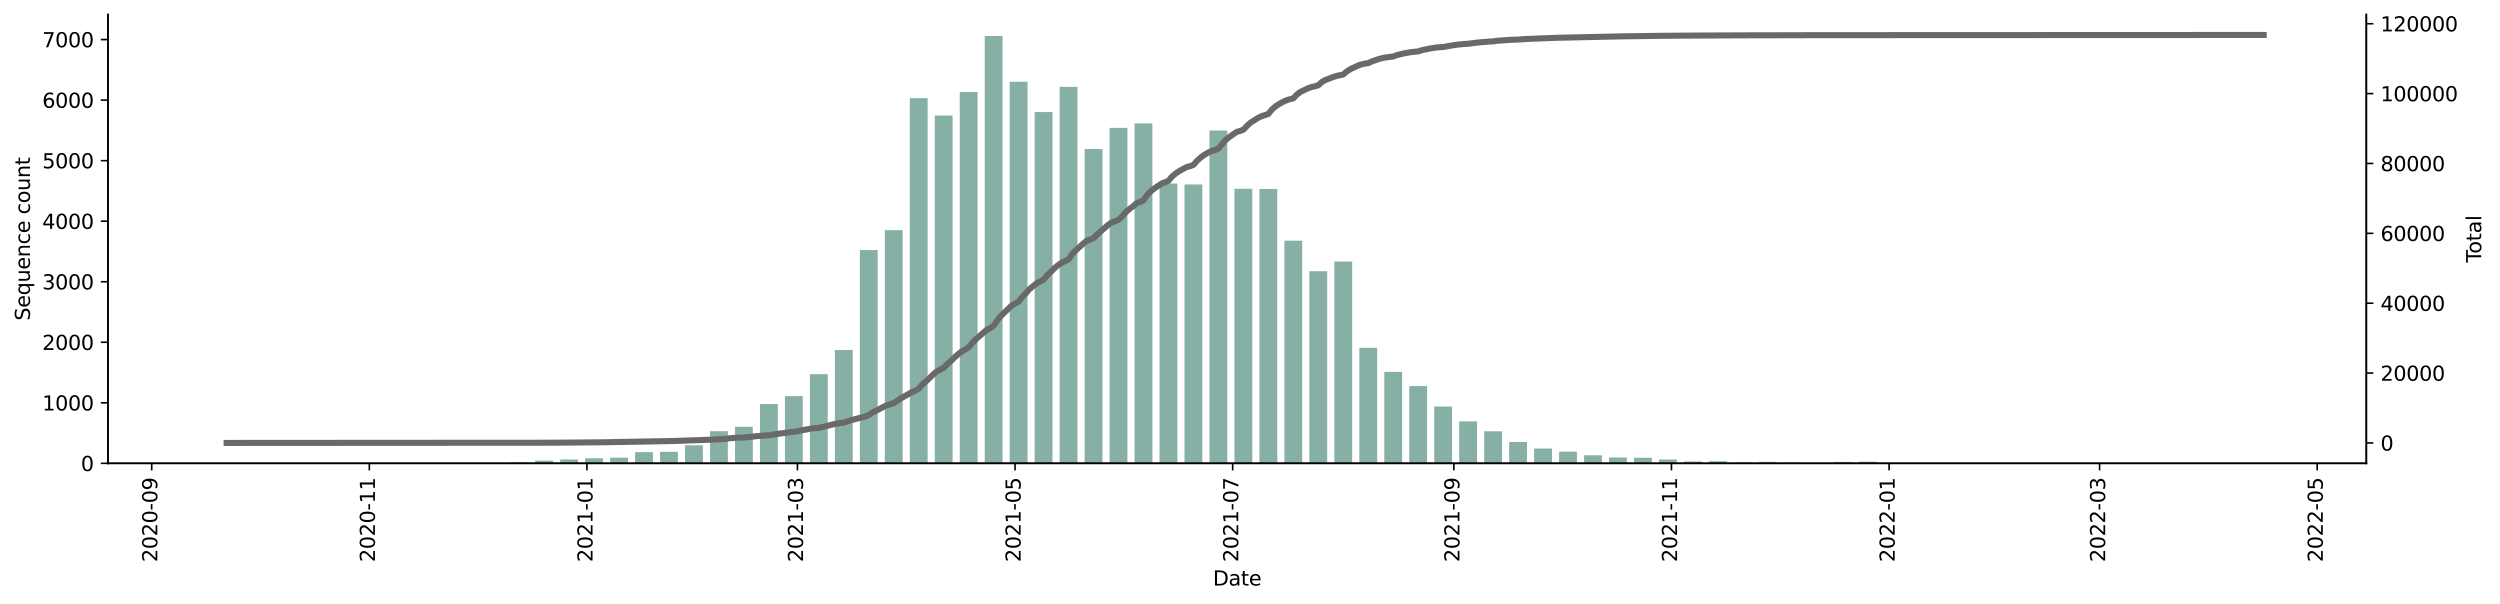 <?xml version="1.0" encoding="utf-8" standalone="no"?>
<!DOCTYPE svg PUBLIC "-//W3C//DTD SVG 1.1//EN"
  "http://www.w3.org/Graphics/SVG/1.1/DTD/svg11.dtd">
<svg xmlns:xlink="http://www.w3.org/1999/xlink" width="1235.381pt" height="298.621pt" viewBox="0 0 1235.381 298.621" xmlns="http://www.w3.org/2000/svg" version="1.1">
 <defs>
  <style type="text/css">*{stroke-linejoin: round; stroke-linecap: butt}</style>
 </defs>
 <g id="figure_1">
  <g id="patch_1">
   <path d="M 0 298.621 
L 1235.381 298.621 
L 1235.381 0 
L 0 0 
z
" style="fill: #ffffff"/>
  </g>
  <g id="axes_1">
   <g id="patch_2">
    <path d="M 53.328 228.96 
L 1169.328 228.96 
L 1169.328 7.2 
L 53.328 7.2 
z
" style="fill: #ffffff"/>
   </g>
   <g id="patch_3">
    <path d="M 104.055 228.96 
L 112.87 228.96 
L 112.87 228.93 
L 104.055 228.93 
z
" clip-path="url(#pd28a23240f)" style="fill: #86b0a6"/>
   </g>
   <g id="patch_4">
    <path d="M 116.396 228.96 
L 125.21 228.96 
L 125.21 228.93 
L 116.396 228.93 
z
" clip-path="url(#pd28a23240f)" style="fill: #86b0a6"/>
   </g>
   <g id="patch_5">
    <path d="M 141.076 228.96 
L 149.891 228.96 
L 149.891 228.93 
L 141.076 228.93 
z
" clip-path="url(#pd28a23240f)" style="fill: #86b0a6"/>
   </g>
   <g id="patch_6">
    <path d="M 153.416 228.96 
L 162.231 228.96 
L 162.231 228.9 
L 153.416 228.9 
z
" clip-path="url(#pd28a23240f)" style="fill: #86b0a6"/>
   </g>
   <g id="patch_7">
    <path d="M 165.757 228.96 
L 174.571 228.96 
L 174.571 228.87 
L 165.757 228.87 
z
" clip-path="url(#pd28a23240f)" style="fill: #86b0a6"/>
   </g>
   <g id="patch_8">
    <path d="M 178.097 228.96 
L 186.911 228.96 
L 186.911 228.93 
L 178.097 228.93 
z
" clip-path="url(#pd28a23240f)" style="fill: #86b0a6"/>
   </g>
   <g id="patch_9">
    <path d="M 202.777 228.96 
L 211.592 228.96 
L 211.592 228.87 
L 202.777 228.87 
z
" clip-path="url(#pd28a23240f)" style="fill: #86b0a6"/>
   </g>
   <g id="patch_10">
    <path d="M 227.458 228.96 
L 236.272 228.96 
L 236.272 228.81 
L 227.458 228.81 
z
" clip-path="url(#pd28a23240f)" style="fill: #86b0a6"/>
   </g>
   <g id="patch_11">
    <path d="M 239.798 228.96 
L 248.613 228.96 
L 248.613 228.87 
L 239.798 228.87 
z
" clip-path="url(#pd28a23240f)" style="fill: #86b0a6"/>
   </g>
   <g id="patch_12">
    <path d="M 252.138 228.96 
L 260.953 228.96 
L 260.953 228.422 
L 252.138 228.422 
z
" clip-path="url(#pd28a23240f)" style="fill: #86b0a6"/>
   </g>
   <g id="patch_13">
    <path d="M 264.479 228.96 
L 273.293 228.96 
L 273.293 227.614 
L 264.479 227.614 
z
" clip-path="url(#pd28a23240f)" style="fill: #86b0a6"/>
   </g>
   <g id="patch_14">
    <path d="M 276.819 228.96 
L 285.633 228.96 
L 285.633 227.045 
L 276.819 227.045 
z
" clip-path="url(#pd28a23240f)" style="fill: #86b0a6"/>
   </g>
   <g id="patch_15">
    <path d="M 289.159 228.96 
L 297.974 228.96 
L 297.974 226.447 
L 289.159 226.447 
z
" clip-path="url(#pd28a23240f)" style="fill: #86b0a6"/>
   </g>
   <g id="patch_16">
    <path d="M 301.5 228.96 
L 310.314 228.96 
L 310.314 226.148 
L 301.5 226.148 
z
" clip-path="url(#pd28a23240f)" style="fill: #86b0a6"/>
   </g>
   <g id="patch_17">
    <path d="M 313.84 228.96 
L 322.654 228.96 
L 322.654 223.426 
L 313.84 223.426 
z
" clip-path="url(#pd28a23240f)" style="fill: #86b0a6"/>
   </g>
   <g id="patch_18">
    <path d="M 326.18 228.96 
L 334.995 228.96 
L 334.995 223.246 
L 326.18 223.246 
z
" clip-path="url(#pd28a23240f)" style="fill: #86b0a6"/>
   </g>
   <g id="patch_19">
    <path d="M 338.52 228.96 
L 347.335 228.96 
L 347.335 220.015 
L 338.52 220.015 
z
" clip-path="url(#pd28a23240f)" style="fill: #86b0a6"/>
   </g>
   <g id="patch_20">
    <path d="M 350.861 228.96 
L 359.675 228.96 
L 359.675 213.075 
L 350.861 213.075 
z
" clip-path="url(#pd28a23240f)" style="fill: #86b0a6"/>
   </g>
   <g id="patch_21">
    <path d="M 363.201 228.96 
L 372.015 228.96 
L 372.015 210.891 
L 363.201 210.891 
z
" clip-path="url(#pd28a23240f)" style="fill: #86b0a6"/>
   </g>
   <g id="patch_22">
    <path d="M 375.541 228.96 
L 384.356 228.96 
L 384.356 199.673 
L 375.541 199.673 
z
" clip-path="url(#pd28a23240f)" style="fill: #86b0a6"/>
   </g>
   <g id="patch_23">
    <path d="M 387.881 228.96 
L 396.696 228.96 
L 396.696 195.754 
L 387.881 195.754 
z
" clip-path="url(#pd28a23240f)" style="fill: #86b0a6"/>
   </g>
   <g id="patch_24">
    <path d="M 400.222 228.96 
L 409.036 228.96 
L 409.036 184.865 
L 400.222 184.865 
z
" clip-path="url(#pd28a23240f)" style="fill: #86b0a6"/>
   </g>
   <g id="patch_25">
    <path d="M 412.562 228.96 
L 421.376 228.96 
L 421.376 172.959 
L 412.562 172.959 
z
" clip-path="url(#pd28a23240f)" style="fill: #86b0a6"/>
   </g>
   <g id="patch_26">
    <path d="M 424.902 228.96 
L 433.717 228.96 
L 433.717 123.569 
L 424.902 123.569 
z
" clip-path="url(#pd28a23240f)" style="fill: #86b0a6"/>
   </g>
   <g id="patch_27">
    <path d="M 437.242 228.96 
L 446.057 228.96 
L 446.057 113.727 
L 437.242 113.727 
z
" clip-path="url(#pd28a23240f)" style="fill: #86b0a6"/>
   </g>
   <g id="patch_28">
    <path d="M 449.583 228.96 
L 458.397 228.96 
L 458.397 48.483 
L 449.583 48.483 
z
" clip-path="url(#pd28a23240f)" style="fill: #86b0a6"/>
   </g>
   <g id="patch_29">
    <path d="M 461.923 228.96 
L 470.737 228.96 
L 470.737 57.098 
L 461.923 57.098 
z
" clip-path="url(#pd28a23240f)" style="fill: #86b0a6"/>
   </g>
   <g id="patch_30">
    <path d="M 474.263 228.96 
L 483.078 228.96 
L 483.078 45.491 
L 474.263 45.491 
z
" clip-path="url(#pd28a23240f)" style="fill: #86b0a6"/>
   </g>
   <g id="patch_31">
    <path d="M 486.603 228.96 
L 495.418 228.96 
L 495.418 17.76 
L 486.603 17.76 
z
" clip-path="url(#pd28a23240f)" style="fill: #86b0a6"/>
   </g>
   <g id="patch_32">
    <path d="M 498.944 228.96 
L 507.758 228.96 
L 507.758 40.376 
L 498.944 40.376 
z
" clip-path="url(#pd28a23240f)" style="fill: #86b0a6"/>
   </g>
   <g id="patch_33">
    <path d="M 511.284 228.96 
L 520.098 228.96 
L 520.098 55.393 
L 511.284 55.393 
z
" clip-path="url(#pd28a23240f)" style="fill: #86b0a6"/>
   </g>
   <g id="patch_34">
    <path d="M 523.624 228.96 
L 532.439 228.96 
L 532.439 42.919 
L 523.624 42.919 
z
" clip-path="url(#pd28a23240f)" style="fill: #86b0a6"/>
   </g>
   <g id="patch_35">
    <path d="M 535.964 228.96 
L 544.779 228.96 
L 544.779 73.641 
L 535.964 73.641 
z
" clip-path="url(#pd28a23240f)" style="fill: #86b0a6"/>
   </g>
   <g id="patch_36">
    <path d="M 548.305 228.96 
L 557.119 228.96 
L 557.119 63.171 
L 548.305 63.171 
z
" clip-path="url(#pd28a23240f)" style="fill: #86b0a6"/>
   </g>
   <g id="patch_37">
    <path d="M 560.645 228.96 
L 569.459 228.96 
L 569.459 60.987 
L 560.645 60.987 
z
" clip-path="url(#pd28a23240f)" style="fill: #86b0a6"/>
   </g>
   <g id="patch_38">
    <path d="M 572.985 228.96 
L 581.8 228.96 
L 581.8 90.693 
L 572.985 90.693 
z
" clip-path="url(#pd28a23240f)" style="fill: #86b0a6"/>
   </g>
   <g id="patch_39">
    <path d="M 585.325 228.96 
L 594.14 228.96 
L 594.14 91.142 
L 585.325 91.142 
z
" clip-path="url(#pd28a23240f)" style="fill: #86b0a6"/>
   </g>
   <g id="patch_40">
    <path d="M 597.666 228.96 
L 606.48 228.96 
L 606.48 64.517 
L 597.666 64.517 
z
" clip-path="url(#pd28a23240f)" style="fill: #86b0a6"/>
   </g>
   <g id="patch_41">
    <path d="M 610.006 228.96 
L 618.82 228.96 
L 618.82 93.295 
L 610.006 93.295 
z
" clip-path="url(#pd28a23240f)" style="fill: #86b0a6"/>
   </g>
   <g id="patch_42">
    <path d="M 622.346 228.96 
L 631.161 228.96 
L 631.161 93.355 
L 622.346 93.355 
z
" clip-path="url(#pd28a23240f)" style="fill: #86b0a6"/>
   </g>
   <g id="patch_43">
    <path d="M 634.686 228.96 
L 643.501 228.96 
L 643.501 118.933 
L 634.686 118.933 
z
" clip-path="url(#pd28a23240f)" style="fill: #86b0a6"/>
   </g>
   <g id="patch_44">
    <path d="M 647.027 228.96 
L 655.841 228.96 
L 655.841 134.01 
L 647.027 134.01 
z
" clip-path="url(#pd28a23240f)" style="fill: #86b0a6"/>
   </g>
   <g id="patch_45">
    <path d="M 659.367 228.96 
L 668.181 228.96 
L 668.181 129.223 
L 659.367 129.223 
z
" clip-path="url(#pd28a23240f)" style="fill: #86b0a6"/>
   </g>
   <g id="patch_46">
    <path d="M 671.707 228.96 
L 680.522 228.96 
L 680.522 171.852 
L 671.707 171.852 
z
" clip-path="url(#pd28a23240f)" style="fill: #86b0a6"/>
   </g>
   <g id="patch_47">
    <path d="M 684.047 228.96 
L 692.862 228.96 
L 692.862 183.758 
L 684.047 183.758 
z
" clip-path="url(#pd28a23240f)" style="fill: #86b0a6"/>
   </g>
   <g id="patch_48">
    <path d="M 696.388 228.96 
L 705.202 228.96 
L 705.202 190.788 
L 696.388 190.788 
z
" clip-path="url(#pd28a23240f)" style="fill: #86b0a6"/>
   </g>
   <g id="patch_49">
    <path d="M 708.728 228.96 
L 717.542 228.96 
L 717.542 200.9 
L 708.728 200.9 
z
" clip-path="url(#pd28a23240f)" style="fill: #86b0a6"/>
   </g>
   <g id="patch_50">
    <path d="M 721.068 228.96 
L 729.883 228.96 
L 729.883 208.229 
L 721.068 208.229 
z
" clip-path="url(#pd28a23240f)" style="fill: #86b0a6"/>
   </g>
   <g id="patch_51">
    <path d="M 733.409 228.96 
L 742.223 228.96 
L 742.223 213.105 
L 733.409 213.105 
z
" clip-path="url(#pd28a23240f)" style="fill: #86b0a6"/>
   </g>
   <g id="patch_52">
    <path d="M 745.749 228.96 
L 754.563 228.96 
L 754.563 218.4 
L 745.749 218.4 
z
" clip-path="url(#pd28a23240f)" style="fill: #86b0a6"/>
   </g>
   <g id="patch_53">
    <path d="M 758.089 228.96 
L 766.904 228.96 
L 766.904 221.661 
L 758.089 221.661 
z
" clip-path="url(#pd28a23240f)" style="fill: #86b0a6"/>
   </g>
   <g id="patch_54">
    <path d="M 770.429 228.96 
L 779.244 228.96 
L 779.244 223.186 
L 770.429 223.186 
z
" clip-path="url(#pd28a23240f)" style="fill: #86b0a6"/>
   </g>
   <g id="patch_55">
    <path d="M 782.77 228.96 
L 791.584 228.96 
L 791.584 224.981 
L 782.77 224.981 
z
" clip-path="url(#pd28a23240f)" style="fill: #86b0a6"/>
   </g>
   <g id="patch_56">
    <path d="M 795.11 228.96 
L 803.924 228.96 
L 803.924 226.058 
L 795.11 226.058 
z
" clip-path="url(#pd28a23240f)" style="fill: #86b0a6"/>
   </g>
   <g id="patch_57">
    <path d="M 807.45 228.96 
L 816.265 228.96 
L 816.265 226.238 
L 807.45 226.238 
z
" clip-path="url(#pd28a23240f)" style="fill: #86b0a6"/>
   </g>
   <g id="patch_58">
    <path d="M 819.79 228.96 
L 828.605 228.96 
L 828.605 227.045 
L 819.79 227.045 
z
" clip-path="url(#pd28a23240f)" style="fill: #86b0a6"/>
   </g>
   <g id="patch_59">
    <path d="M 832.131 228.96 
L 840.945 228.96 
L 840.945 228.033 
L 832.131 228.033 
z
" clip-path="url(#pd28a23240f)" style="fill: #86b0a6"/>
   </g>
   <g id="patch_60">
    <path d="M 844.471 228.96 
L 853.285 228.96 
L 853.285 227.913 
L 844.471 227.913 
z
" clip-path="url(#pd28a23240f)" style="fill: #86b0a6"/>
   </g>
   <g id="patch_61">
    <path d="M 856.811 228.96 
L 865.626 228.96 
L 865.626 228.541 
L 856.811 228.541 
z
" clip-path="url(#pd28a23240f)" style="fill: #86b0a6"/>
   </g>
   <g id="patch_62">
    <path d="M 869.151 228.96 
L 877.966 228.96 
L 877.966 228.242 
L 869.151 228.242 
z
" clip-path="url(#pd28a23240f)" style="fill: #86b0a6"/>
   </g>
   <g id="patch_63">
    <path d="M 881.492 228.96 
L 890.306 228.96 
L 890.306 228.631 
L 881.492 228.631 
z
" clip-path="url(#pd28a23240f)" style="fill: #86b0a6"/>
   </g>
   <g id="patch_64">
    <path d="M 893.832 228.96 
L 902.646 228.96 
L 902.646 228.751 
L 893.832 228.751 
z
" clip-path="url(#pd28a23240f)" style="fill: #86b0a6"/>
   </g>
   <g id="patch_65">
    <path d="M 906.172 228.96 
L 914.987 228.96 
L 914.987 228.272 
L 906.172 228.272 
z
" clip-path="url(#pd28a23240f)" style="fill: #86b0a6"/>
   </g>
   <g id="patch_66">
    <path d="M 918.512 228.96 
L 927.327 228.96 
L 927.327 228.122 
L 918.512 228.122 
z
" clip-path="url(#pd28a23240f)" style="fill: #86b0a6"/>
   </g>
   <g id="patch_67">
    <path d="M 930.853 228.96 
L 939.667 228.96 
L 939.667 228.93 
L 930.853 228.93 
z
" clip-path="url(#pd28a23240f)" style="fill: #86b0a6"/>
   </g>
   <g id="patch_68">
    <path d="M 943.193 228.96 
L 952.007 228.96 
L 952.007 228.93 
L 943.193 228.93 
z
" clip-path="url(#pd28a23240f)" style="fill: #86b0a6"/>
   </g>
   <g id="patch_69">
    <path d="M 1103.616 228.96 
L 1112.431 228.96 
L 1112.431 228.93 
L 1103.616 228.93 
z
" clip-path="url(#pd28a23240f)" style="fill: #86b0a6"/>
   </g>
   <g id="matplotlib.axis_1">
    <g id="xtick_1">
     <g id="line2d_1">
      <defs>
       <path id="m3a92f3197a" d="M 0 0 
L 0 3.5 
" style="stroke: #000000; stroke-width: 0.8"/>
      </defs>
      <g>
       <use xlink:href="#m3a92f3197a" x="74.968" y="228.96" style="stroke: #000000; stroke-width: 0.8"/>
      </g>
     </g>
     <g id="text_1">
      <!-- 2020-09 -->
      <g transform="translate(77.727 277.743)rotate(-90)scale(0.1 -0.1)">
       <defs>
        <path id="DejaVuSans-32" d="M 1228 531 
L 3431 531 
L 3431 0 
L 469 0 
L 469 531 
Q 828 903 1448 1529 
Q 2069 2156 2228 2338 
Q 2531 2678 2651 2914 
Q 2772 3150 2772 3378 
Q 2772 3750 2511 3984 
Q 2250 4219 1831 4219 
Q 1534 4219 1204 4116 
Q 875 4013 500 3803 
L 500 4441 
Q 881 4594 1212 4672 
Q 1544 4750 1819 4750 
Q 2544 4750 2975 4387 
Q 3406 4025 3406 3419 
Q 3406 3131 3298 2873 
Q 3191 2616 2906 2266 
Q 2828 2175 2409 1742 
Q 1991 1309 1228 531 
z
" transform="scale(0.016)"/>
        <path id="DejaVuSans-30" d="M 2034 4250 
Q 1547 4250 1301 3770 
Q 1056 3291 1056 2328 
Q 1056 1369 1301 889 
Q 1547 409 2034 409 
Q 2525 409 2770 889 
Q 3016 1369 3016 2328 
Q 3016 3291 2770 3770 
Q 2525 4250 2034 4250 
z
M 2034 4750 
Q 2819 4750 3233 4129 
Q 3647 3509 3647 2328 
Q 3647 1150 3233 529 
Q 2819 -91 2034 -91 
Q 1250 -91 836 529 
Q 422 1150 422 2328 
Q 422 3509 836 4129 
Q 1250 4750 2034 4750 
z
" transform="scale(0.016)"/>
        <path id="DejaVuSans-2d" d="M 313 2009 
L 1997 2009 
L 1997 1497 
L 313 1497 
L 313 2009 
z
" transform="scale(0.016)"/>
        <path id="DejaVuSans-39" d="M 703 97 
L 703 672 
Q 941 559 1184 500 
Q 1428 441 1663 441 
Q 2288 441 2617 861 
Q 2947 1281 2994 2138 
Q 2813 1869 2534 1725 
Q 2256 1581 1919 1581 
Q 1219 1581 811 2004 
Q 403 2428 403 3163 
Q 403 3881 828 4315 
Q 1253 4750 1959 4750 
Q 2769 4750 3195 4129 
Q 3622 3509 3622 2328 
Q 3622 1225 3098 567 
Q 2575 -91 1691 -91 
Q 1453 -91 1209 -44 
Q 966 3 703 97 
z
M 1959 2075 
Q 2384 2075 2632 2365 
Q 2881 2656 2881 3163 
Q 2881 3666 2632 3958 
Q 2384 4250 1959 4250 
Q 1534 4250 1286 3958 
Q 1038 3666 1038 3163 
Q 1038 2656 1286 2365 
Q 1534 2075 1959 2075 
z
" transform="scale(0.016)"/>
       </defs>
       <use xlink:href="#DejaVuSans-32"/>
       <use xlink:href="#DejaVuSans-30" x="63.623"/>
       <use xlink:href="#DejaVuSans-32" x="127.246"/>
       <use xlink:href="#DejaVuSans-30" x="190.869"/>
       <use xlink:href="#DejaVuSans-2d" x="254.492"/>
       <use xlink:href="#DejaVuSans-30" x="290.576"/>
       <use xlink:href="#DejaVuSans-39" x="354.199"/>
      </g>
     </g>
    </g>
    <g id="xtick_2">
     <g id="line2d_2">
      <g>
       <use xlink:href="#m3a92f3197a" x="182.504" y="228.96" style="stroke: #000000; stroke-width: 0.8"/>
      </g>
     </g>
     <g id="text_2">
      <!-- 2020-11 -->
      <g transform="translate(185.264 277.743)rotate(-90)scale(0.1 -0.1)">
       <defs>
        <path id="DejaVuSans-31" d="M 794 531 
L 1825 531 
L 1825 4091 
L 703 3866 
L 703 4441 
L 1819 4666 
L 2450 4666 
L 2450 531 
L 3481 531 
L 3481 0 
L 794 0 
L 794 531 
z
" transform="scale(0.016)"/>
       </defs>
       <use xlink:href="#DejaVuSans-32"/>
       <use xlink:href="#DejaVuSans-30" x="63.623"/>
       <use xlink:href="#DejaVuSans-32" x="127.246"/>
       <use xlink:href="#DejaVuSans-30" x="190.869"/>
       <use xlink:href="#DejaVuSans-2d" x="254.492"/>
       <use xlink:href="#DejaVuSans-31" x="290.576"/>
       <use xlink:href="#DejaVuSans-31" x="354.199"/>
      </g>
     </g>
    </g>
    <g id="xtick_3">
     <g id="line2d_3">
      <g>
       <use xlink:href="#m3a92f3197a" x="290.041" y="228.96" style="stroke: #000000; stroke-width: 0.8"/>
      </g>
     </g>
     <g id="text_3">
      <!-- 2021-01 -->
      <g transform="translate(292.8 277.743)rotate(-90)scale(0.1 -0.1)">
       <use xlink:href="#DejaVuSans-32"/>
       <use xlink:href="#DejaVuSans-30" x="63.623"/>
       <use xlink:href="#DejaVuSans-32" x="127.246"/>
       <use xlink:href="#DejaVuSans-31" x="190.869"/>
       <use xlink:href="#DejaVuSans-2d" x="254.492"/>
       <use xlink:href="#DejaVuSans-30" x="290.576"/>
       <use xlink:href="#DejaVuSans-31" x="354.199"/>
      </g>
     </g>
    </g>
    <g id="xtick_4">
     <g id="line2d_4">
      <g>
       <use xlink:href="#m3a92f3197a" x="394.051" y="228.96" style="stroke: #000000; stroke-width: 0.8"/>
      </g>
     </g>
     <g id="text_4">
      <!-- 2021-03 -->
      <g transform="translate(396.811 277.743)rotate(-90)scale(0.1 -0.1)">
       <defs>
        <path id="DejaVuSans-33" d="M 2597 2516 
Q 3050 2419 3304 2112 
Q 3559 1806 3559 1356 
Q 3559 666 3084 287 
Q 2609 -91 1734 -91 
Q 1441 -91 1130 -33 
Q 819 25 488 141 
L 488 750 
Q 750 597 1062 519 
Q 1375 441 1716 441 
Q 2309 441 2620 675 
Q 2931 909 2931 1356 
Q 2931 1769 2642 2001 
Q 2353 2234 1838 2234 
L 1294 2234 
L 1294 2753 
L 1863 2753 
Q 2328 2753 2575 2939 
Q 2822 3125 2822 3475 
Q 2822 3834 2567 4026 
Q 2313 4219 1838 4219 
Q 1578 4219 1281 4162 
Q 984 4106 628 3988 
L 628 4550 
Q 988 4650 1302 4700 
Q 1616 4750 1894 4750 
Q 2613 4750 3031 4423 
Q 3450 4097 3450 3541 
Q 3450 3153 3228 2886 
Q 3006 2619 2597 2516 
z
" transform="scale(0.016)"/>
       </defs>
       <use xlink:href="#DejaVuSans-32"/>
       <use xlink:href="#DejaVuSans-30" x="63.623"/>
       <use xlink:href="#DejaVuSans-32" x="127.246"/>
       <use xlink:href="#DejaVuSans-31" x="190.869"/>
       <use xlink:href="#DejaVuSans-2d" x="254.492"/>
       <use xlink:href="#DejaVuSans-30" x="290.576"/>
       <use xlink:href="#DejaVuSans-33" x="354.199"/>
      </g>
     </g>
    </g>
    <g id="xtick_5">
     <g id="line2d_5">
      <g>
       <use xlink:href="#m3a92f3197a" x="501.588" y="228.96" style="stroke: #000000; stroke-width: 0.8"/>
      </g>
     </g>
     <g id="text_5">
      <!-- 2021-05 -->
      <g transform="translate(504.347 277.743)rotate(-90)scale(0.1 -0.1)">
       <defs>
        <path id="DejaVuSans-35" d="M 691 4666 
L 3169 4666 
L 3169 4134 
L 1269 4134 
L 1269 2991 
Q 1406 3038 1543 3061 
Q 1681 3084 1819 3084 
Q 2600 3084 3056 2656 
Q 3513 2228 3513 1497 
Q 3513 744 3044 326 
Q 2575 -91 1722 -91 
Q 1428 -91 1123 -41 
Q 819 9 494 109 
L 494 744 
Q 775 591 1075 516 
Q 1375 441 1709 441 
Q 2250 441 2565 725 
Q 2881 1009 2881 1497 
Q 2881 1984 2565 2268 
Q 2250 2553 1709 2553 
Q 1456 2553 1204 2497 
Q 953 2441 691 2322 
L 691 4666 
z
" transform="scale(0.016)"/>
       </defs>
       <use xlink:href="#DejaVuSans-32"/>
       <use xlink:href="#DejaVuSans-30" x="63.623"/>
       <use xlink:href="#DejaVuSans-32" x="127.246"/>
       <use xlink:href="#DejaVuSans-31" x="190.869"/>
       <use xlink:href="#DejaVuSans-2d" x="254.492"/>
       <use xlink:href="#DejaVuSans-30" x="290.576"/>
       <use xlink:href="#DejaVuSans-35" x="354.199"/>
      </g>
     </g>
    </g>
    <g id="xtick_6">
     <g id="line2d_6">
      <g>
       <use xlink:href="#m3a92f3197a" x="609.125" y="228.96" style="stroke: #000000; stroke-width: 0.8"/>
      </g>
     </g>
     <g id="text_6">
      <!-- 2021-07 -->
      <g transform="translate(611.884 277.743)rotate(-90)scale(0.1 -0.1)">
       <defs>
        <path id="DejaVuSans-37" d="M 525 4666 
L 3525 4666 
L 3525 4397 
L 1831 0 
L 1172 0 
L 2766 4134 
L 525 4134 
L 525 4666 
z
" transform="scale(0.016)"/>
       </defs>
       <use xlink:href="#DejaVuSans-32"/>
       <use xlink:href="#DejaVuSans-30" x="63.623"/>
       <use xlink:href="#DejaVuSans-32" x="127.246"/>
       <use xlink:href="#DejaVuSans-31" x="190.869"/>
       <use xlink:href="#DejaVuSans-2d" x="254.492"/>
       <use xlink:href="#DejaVuSans-30" x="290.576"/>
       <use xlink:href="#DejaVuSans-37" x="354.199"/>
      </g>
     </g>
    </g>
    <g id="xtick_7">
     <g id="line2d_7">
      <g>
       <use xlink:href="#m3a92f3197a" x="718.424" y="228.96" style="stroke: #000000; stroke-width: 0.8"/>
      </g>
     </g>
     <g id="text_7">
      <!-- 2021-09 -->
      <g transform="translate(721.183 277.743)rotate(-90)scale(0.1 -0.1)">
       <use xlink:href="#DejaVuSans-32"/>
       <use xlink:href="#DejaVuSans-30" x="63.623"/>
       <use xlink:href="#DejaVuSans-32" x="127.246"/>
       <use xlink:href="#DejaVuSans-31" x="190.869"/>
       <use xlink:href="#DejaVuSans-2d" x="254.492"/>
       <use xlink:href="#DejaVuSans-30" x="290.576"/>
       <use xlink:href="#DejaVuSans-39" x="354.199"/>
      </g>
     </g>
    </g>
    <g id="xtick_8">
     <g id="line2d_8">
      <g>
       <use xlink:href="#m3a92f3197a" x="825.96" y="228.96" style="stroke: #000000; stroke-width: 0.8"/>
      </g>
     </g>
     <g id="text_8">
      <!-- 2021-11 -->
      <g transform="translate(828.72 277.743)rotate(-90)scale(0.1 -0.1)">
       <use xlink:href="#DejaVuSans-32"/>
       <use xlink:href="#DejaVuSans-30" x="63.623"/>
       <use xlink:href="#DejaVuSans-32" x="127.246"/>
       <use xlink:href="#DejaVuSans-31" x="190.869"/>
       <use xlink:href="#DejaVuSans-2d" x="254.492"/>
       <use xlink:href="#DejaVuSans-31" x="290.576"/>
       <use xlink:href="#DejaVuSans-31" x="354.199"/>
      </g>
     </g>
    </g>
    <g id="xtick_9">
     <g id="line2d_9">
      <g>
       <use xlink:href="#m3a92f3197a" x="933.497" y="228.96" style="stroke: #000000; stroke-width: 0.8"/>
      </g>
     </g>
     <g id="text_9">
      <!-- 2022-01 -->
      <g transform="translate(936.256 277.743)rotate(-90)scale(0.1 -0.1)">
       <use xlink:href="#DejaVuSans-32"/>
       <use xlink:href="#DejaVuSans-30" x="63.623"/>
       <use xlink:href="#DejaVuSans-32" x="127.246"/>
       <use xlink:href="#DejaVuSans-32" x="190.869"/>
       <use xlink:href="#DejaVuSans-2d" x="254.492"/>
       <use xlink:href="#DejaVuSans-30" x="290.576"/>
       <use xlink:href="#DejaVuSans-31" x="354.199"/>
      </g>
     </g>
    </g>
    <g id="xtick_10">
     <g id="line2d_10">
      <g>
       <use xlink:href="#m3a92f3197a" x="1037.508" y="228.96" style="stroke: #000000; stroke-width: 0.8"/>
      </g>
     </g>
     <g id="text_10">
      <!-- 2022-03 -->
      <g transform="translate(1040.267 277.743)rotate(-90)scale(0.1 -0.1)">
       <use xlink:href="#DejaVuSans-32"/>
       <use xlink:href="#DejaVuSans-30" x="63.623"/>
       <use xlink:href="#DejaVuSans-32" x="127.246"/>
       <use xlink:href="#DejaVuSans-32" x="190.869"/>
       <use xlink:href="#DejaVuSans-2d" x="254.492"/>
       <use xlink:href="#DejaVuSans-30" x="290.576"/>
       <use xlink:href="#DejaVuSans-33" x="354.199"/>
      </g>
     </g>
    </g>
    <g id="xtick_11">
     <g id="line2d_11">
      <g>
       <use xlink:href="#m3a92f3197a" x="1145.044" y="228.96" style="stroke: #000000; stroke-width: 0.8"/>
      </g>
     </g>
     <g id="text_11">
      <!-- 2022-05 -->
      <g transform="translate(1147.804 277.743)rotate(-90)scale(0.1 -0.1)">
       <use xlink:href="#DejaVuSans-32"/>
       <use xlink:href="#DejaVuSans-30" x="63.623"/>
       <use xlink:href="#DejaVuSans-32" x="127.246"/>
       <use xlink:href="#DejaVuSans-32" x="190.869"/>
       <use xlink:href="#DejaVuSans-2d" x="254.492"/>
       <use xlink:href="#DejaVuSans-30" x="290.576"/>
       <use xlink:href="#DejaVuSans-35" x="354.199"/>
      </g>
     </g>
    </g>
    <g id="text_12">
     <!-- Date -->
     <g transform="translate(599.377 289.341)scale(0.1 -0.1)">
      <defs>
       <path id="DejaVuSans-44" d="M 1259 4147 
L 1259 519 
L 2022 519 
Q 2988 519 3436 956 
Q 3884 1394 3884 2338 
Q 3884 3275 3436 3711 
Q 2988 4147 2022 4147 
L 1259 4147 
z
M 628 4666 
L 1925 4666 
Q 3281 4666 3915 4102 
Q 4550 3538 4550 2338 
Q 4550 1131 3912 565 
Q 3275 0 1925 0 
L 628 0 
L 628 4666 
z
" transform="scale(0.016)"/>
       <path id="DejaVuSans-61" d="M 2194 1759 
Q 1497 1759 1228 1600 
Q 959 1441 959 1056 
Q 959 750 1161 570 
Q 1363 391 1709 391 
Q 2188 391 2477 730 
Q 2766 1069 2766 1631 
L 2766 1759 
L 2194 1759 
z
M 3341 1997 
L 3341 0 
L 2766 0 
L 2766 531 
Q 2569 213 2275 61 
Q 1981 -91 1556 -91 
Q 1019 -91 701 211 
Q 384 513 384 1019 
Q 384 1609 779 1909 
Q 1175 2209 1959 2209 
L 2766 2209 
L 2766 2266 
Q 2766 2663 2505 2880 
Q 2244 3097 1772 3097 
Q 1472 3097 1187 3025 
Q 903 2953 641 2809 
L 641 3341 
Q 956 3463 1253 3523 
Q 1550 3584 1831 3584 
Q 2591 3584 2966 3190 
Q 3341 2797 3341 1997 
z
" transform="scale(0.016)"/>
       <path id="DejaVuSans-74" d="M 1172 4494 
L 1172 3500 
L 2356 3500 
L 2356 3053 
L 1172 3053 
L 1172 1153 
Q 1172 725 1289 603 
Q 1406 481 1766 481 
L 2356 481 
L 2356 0 
L 1766 0 
Q 1100 0 847 248 
Q 594 497 594 1153 
L 594 3053 
L 172 3053 
L 172 3500 
L 594 3500 
L 594 4494 
L 1172 4494 
z
" transform="scale(0.016)"/>
       <path id="DejaVuSans-65" d="M 3597 1894 
L 3597 1613 
L 953 1613 
Q 991 1019 1311 708 
Q 1631 397 2203 397 
Q 2534 397 2845 478 
Q 3156 559 3463 722 
L 3463 178 
Q 3153 47 2828 -22 
Q 2503 -91 2169 -91 
Q 1331 -91 842 396 
Q 353 884 353 1716 
Q 353 2575 817 3079 
Q 1281 3584 2069 3584 
Q 2775 3584 3186 3129 
Q 3597 2675 3597 1894 
z
M 3022 2063 
Q 3016 2534 2758 2815 
Q 2500 3097 2075 3097 
Q 1594 3097 1305 2825 
Q 1016 2553 972 2059 
L 3022 2063 
z
" transform="scale(0.016)"/>
      </defs>
      <use xlink:href="#DejaVuSans-44"/>
      <use xlink:href="#DejaVuSans-61" x="77.002"/>
      <use xlink:href="#DejaVuSans-74" x="138.281"/>
      <use xlink:href="#DejaVuSans-65" x="177.49"/>
     </g>
    </g>
   </g>
   <g id="matplotlib.axis_2">
    <g id="ytick_1">
     <g id="line2d_12">
      <defs>
       <path id="mcd6baf80a7" d="M 0 0 
L -3.5 0 
" style="stroke: #000000; stroke-width: 0.8"/>
      </defs>
      <g>
       <use xlink:href="#mcd6baf80a7" x="53.328" y="228.96" style="stroke: #000000; stroke-width: 0.8"/>
      </g>
     </g>
     <g id="text_13">
      <!-- 0 -->
      <g transform="translate(39.966 232.759)scale(0.1 -0.1)">
       <use xlink:href="#DejaVuSans-30"/>
      </g>
     </g>
    </g>
    <g id="ytick_2">
     <g id="line2d_13">
      <g>
       <use xlink:href="#mcd6baf80a7" x="53.328" y="199.045" style="stroke: #000000; stroke-width: 0.8"/>
      </g>
     </g>
     <g id="text_14">
      <!-- 1000 -->
      <g transform="translate(20.878 202.844)scale(0.1 -0.1)">
       <use xlink:href="#DejaVuSans-31"/>
       <use xlink:href="#DejaVuSans-30" x="63.623"/>
       <use xlink:href="#DejaVuSans-30" x="127.246"/>
       <use xlink:href="#DejaVuSans-30" x="190.869"/>
      </g>
     </g>
    </g>
    <g id="ytick_3">
     <g id="line2d_14">
      <g>
       <use xlink:href="#mcd6baf80a7" x="53.328" y="169.13" style="stroke: #000000; stroke-width: 0.8"/>
      </g>
     </g>
     <g id="text_15">
      <!-- 2000 -->
      <g transform="translate(20.878 172.929)scale(0.1 -0.1)">
       <use xlink:href="#DejaVuSans-32"/>
       <use xlink:href="#DejaVuSans-30" x="63.623"/>
       <use xlink:href="#DejaVuSans-30" x="127.246"/>
       <use xlink:href="#DejaVuSans-30" x="190.869"/>
      </g>
     </g>
    </g>
    <g id="ytick_4">
     <g id="line2d_15">
      <g>
       <use xlink:href="#mcd6baf80a7" x="53.328" y="139.215" style="stroke: #000000; stroke-width: 0.8"/>
      </g>
     </g>
     <g id="text_16">
      <!-- 3000 -->
      <g transform="translate(20.878 143.014)scale(0.1 -0.1)">
       <use xlink:href="#DejaVuSans-33"/>
       <use xlink:href="#DejaVuSans-30" x="63.623"/>
       <use xlink:href="#DejaVuSans-30" x="127.246"/>
       <use xlink:href="#DejaVuSans-30" x="190.869"/>
      </g>
     </g>
    </g>
    <g id="ytick_5">
     <g id="line2d_16">
      <g>
       <use xlink:href="#mcd6baf80a7" x="53.328" y="109.3" style="stroke: #000000; stroke-width: 0.8"/>
      </g>
     </g>
     <g id="text_17">
      <!-- 4000 -->
      <g transform="translate(20.878 113.099)scale(0.1 -0.1)">
       <defs>
        <path id="DejaVuSans-34" d="M 2419 4116 
L 825 1625 
L 2419 1625 
L 2419 4116 
z
M 2253 4666 
L 3047 4666 
L 3047 1625 
L 3713 1625 
L 3713 1100 
L 3047 1100 
L 3047 0 
L 2419 0 
L 2419 1100 
L 313 1100 
L 313 1709 
L 2253 4666 
z
" transform="scale(0.016)"/>
       </defs>
       <use xlink:href="#DejaVuSans-34"/>
       <use xlink:href="#DejaVuSans-30" x="63.623"/>
       <use xlink:href="#DejaVuSans-30" x="127.246"/>
       <use xlink:href="#DejaVuSans-30" x="190.869"/>
      </g>
     </g>
    </g>
    <g id="ytick_6">
     <g id="line2d_17">
      <g>
       <use xlink:href="#mcd6baf80a7" x="53.328" y="79.385" style="stroke: #000000; stroke-width: 0.8"/>
      </g>
     </g>
     <g id="text_18">
      <!-- 5000 -->
      <g transform="translate(20.878 83.184)scale(0.1 -0.1)">
       <use xlink:href="#DejaVuSans-35"/>
       <use xlink:href="#DejaVuSans-30" x="63.623"/>
       <use xlink:href="#DejaVuSans-30" x="127.246"/>
       <use xlink:href="#DejaVuSans-30" x="190.869"/>
      </g>
     </g>
    </g>
    <g id="ytick_7">
     <g id="line2d_18">
      <g>
       <use xlink:href="#mcd6baf80a7" x="53.328" y="49.47" style="stroke: #000000; stroke-width: 0.8"/>
      </g>
     </g>
     <g id="text_19">
      <!-- 6000 -->
      <g transform="translate(20.878 53.269)scale(0.1 -0.1)">
       <defs>
        <path id="DejaVuSans-36" d="M 2113 2584 
Q 1688 2584 1439 2293 
Q 1191 2003 1191 1497 
Q 1191 994 1439 701 
Q 1688 409 2113 409 
Q 2538 409 2786 701 
Q 3034 994 3034 1497 
Q 3034 2003 2786 2293 
Q 2538 2584 2113 2584 
z
M 3366 4563 
L 3366 3988 
Q 3128 4100 2886 4159 
Q 2644 4219 2406 4219 
Q 1781 4219 1451 3797 
Q 1122 3375 1075 2522 
Q 1259 2794 1537 2939 
Q 1816 3084 2150 3084 
Q 2853 3084 3261 2657 
Q 3669 2231 3669 1497 
Q 3669 778 3244 343 
Q 2819 -91 2113 -91 
Q 1303 -91 875 529 
Q 447 1150 447 2328 
Q 447 3434 972 4092 
Q 1497 4750 2381 4750 
Q 2619 4750 2861 4703 
Q 3103 4656 3366 4563 
z
" transform="scale(0.016)"/>
       </defs>
       <use xlink:href="#DejaVuSans-36"/>
       <use xlink:href="#DejaVuSans-30" x="63.623"/>
       <use xlink:href="#DejaVuSans-30" x="127.246"/>
       <use xlink:href="#DejaVuSans-30" x="190.869"/>
      </g>
     </g>
    </g>
    <g id="ytick_8">
     <g id="line2d_19">
      <g>
       <use xlink:href="#mcd6baf80a7" x="53.328" y="19.555" style="stroke: #000000; stroke-width: 0.8"/>
      </g>
     </g>
     <g id="text_20">
      <!-- 7000 -->
      <g transform="translate(20.878 23.354)scale(0.1 -0.1)">
       <use xlink:href="#DejaVuSans-37"/>
       <use xlink:href="#DejaVuSans-30" x="63.623"/>
       <use xlink:href="#DejaVuSans-30" x="127.246"/>
       <use xlink:href="#DejaVuSans-30" x="190.869"/>
      </g>
     </g>
    </g>
    <g id="text_21">
     <!-- Sequence count -->
     <g transform="translate(14.798 158.44)rotate(-90)scale(0.1 -0.1)">
      <defs>
       <path id="DejaVuSans-53" d="M 3425 4513 
L 3425 3897 
Q 3066 4069 2747 4153 
Q 2428 4238 2131 4238 
Q 1616 4238 1336 4038 
Q 1056 3838 1056 3469 
Q 1056 3159 1242 3001 
Q 1428 2844 1947 2747 
L 2328 2669 
Q 3034 2534 3370 2195 
Q 3706 1856 3706 1288 
Q 3706 609 3251 259 
Q 2797 -91 1919 -91 
Q 1588 -91 1214 -16 
Q 841 59 441 206 
L 441 856 
Q 825 641 1194 531 
Q 1563 422 1919 422 
Q 2459 422 2753 634 
Q 3047 847 3047 1241 
Q 3047 1584 2836 1778 
Q 2625 1972 2144 2069 
L 1759 2144 
Q 1053 2284 737 2584 
Q 422 2884 422 3419 
Q 422 4038 858 4394 
Q 1294 4750 2059 4750 
Q 2388 4750 2728 4690 
Q 3069 4631 3425 4513 
z
" transform="scale(0.016)"/>
       <path id="DejaVuSans-71" d="M 947 1747 
Q 947 1113 1208 752 
Q 1469 391 1925 391 
Q 2381 391 2643 752 
Q 2906 1113 2906 1747 
Q 2906 2381 2643 2742 
Q 2381 3103 1925 3103 
Q 1469 3103 1208 2742 
Q 947 2381 947 1747 
z
M 2906 525 
Q 2725 213 2448 61 
Q 2172 -91 1784 -91 
Q 1150 -91 751 415 
Q 353 922 353 1747 
Q 353 2572 751 3078 
Q 1150 3584 1784 3584 
Q 2172 3584 2448 3432 
Q 2725 3281 2906 2969 
L 2906 3500 
L 3481 3500 
L 3481 -1331 
L 2906 -1331 
L 2906 525 
z
" transform="scale(0.016)"/>
       <path id="DejaVuSans-75" d="M 544 1381 
L 544 3500 
L 1119 3500 
L 1119 1403 
Q 1119 906 1312 657 
Q 1506 409 1894 409 
Q 2359 409 2629 706 
Q 2900 1003 2900 1516 
L 2900 3500 
L 3475 3500 
L 3475 0 
L 2900 0 
L 2900 538 
Q 2691 219 2414 64 
Q 2138 -91 1772 -91 
Q 1169 -91 856 284 
Q 544 659 544 1381 
z
M 1991 3584 
L 1991 3584 
z
" transform="scale(0.016)"/>
       <path id="DejaVuSans-6e" d="M 3513 2113 
L 3513 0 
L 2938 0 
L 2938 2094 
Q 2938 2591 2744 2837 
Q 2550 3084 2163 3084 
Q 1697 3084 1428 2787 
Q 1159 2491 1159 1978 
L 1159 0 
L 581 0 
L 581 3500 
L 1159 3500 
L 1159 2956 
Q 1366 3272 1645 3428 
Q 1925 3584 2291 3584 
Q 2894 3584 3203 3211 
Q 3513 2838 3513 2113 
z
" transform="scale(0.016)"/>
       <path id="DejaVuSans-63" d="M 3122 3366 
L 3122 2828 
Q 2878 2963 2633 3030 
Q 2388 3097 2138 3097 
Q 1578 3097 1268 2742 
Q 959 2388 959 1747 
Q 959 1106 1268 751 
Q 1578 397 2138 397 
Q 2388 397 2633 464 
Q 2878 531 3122 666 
L 3122 134 
Q 2881 22 2623 -34 
Q 2366 -91 2075 -91 
Q 1284 -91 818 406 
Q 353 903 353 1747 
Q 353 2603 823 3093 
Q 1294 3584 2113 3584 
Q 2378 3584 2631 3529 
Q 2884 3475 3122 3366 
z
" transform="scale(0.016)"/>
       <path id="DejaVuSans-20" transform="scale(0.016)"/>
       <path id="DejaVuSans-6f" d="M 1959 3097 
Q 1497 3097 1228 2736 
Q 959 2375 959 1747 
Q 959 1119 1226 758 
Q 1494 397 1959 397 
Q 2419 397 2687 759 
Q 2956 1122 2956 1747 
Q 2956 2369 2687 2733 
Q 2419 3097 1959 3097 
z
M 1959 3584 
Q 2709 3584 3137 3096 
Q 3566 2609 3566 1747 
Q 3566 888 3137 398 
Q 2709 -91 1959 -91 
Q 1206 -91 779 398 
Q 353 888 353 1747 
Q 353 2609 779 3096 
Q 1206 3584 1959 3584 
z
" transform="scale(0.016)"/>
      </defs>
      <use xlink:href="#DejaVuSans-53"/>
      <use xlink:href="#DejaVuSans-65" x="63.477"/>
      <use xlink:href="#DejaVuSans-71" x="125"/>
      <use xlink:href="#DejaVuSans-75" x="188.477"/>
      <use xlink:href="#DejaVuSans-65" x="251.855"/>
      <use xlink:href="#DejaVuSans-6e" x="313.379"/>
      <use xlink:href="#DejaVuSans-63" x="376.758"/>
      <use xlink:href="#DejaVuSans-65" x="431.738"/>
      <use xlink:href="#DejaVuSans-20" x="493.262"/>
      <use xlink:href="#DejaVuSans-63" x="525.049"/>
      <use xlink:href="#DejaVuSans-6f" x="580.029"/>
      <use xlink:href="#DejaVuSans-75" x="641.211"/>
      <use xlink:href="#DejaVuSans-6e" x="704.59"/>
      <use xlink:href="#DejaVuSans-74" x="767.969"/>
     </g>
    </g>
   </g>
   <g id="patch_70">
    <path d="M 53.328 228.96 
L 53.328 7.2 
" style="fill: none; stroke: #000000; stroke-width: 0.8; stroke-linejoin: miter; stroke-linecap: square"/>
   </g>
   <g id="patch_71">
    <path d="M 1169.328 228.96 
L 1169.328 7.2 
" style="fill: none; stroke: #000000; stroke-width: 0.8; stroke-linejoin: miter; stroke-linecap: square"/>
   </g>
   <g id="patch_72">
    <path d="M 53.328 228.96 
L 1169.328 228.96 
" style="fill: none; stroke: #000000; stroke-width: 0.8; stroke-linejoin: miter; stroke-linecap: square"/>
   </g>
  </g>
  <g id="axes_2">
   <g id="matplotlib.axis_3">
    <g id="ytick_9">
     <g id="line2d_20">
      <defs>
       <path id="m1414a94921" d="M 0 0 
L 3.5 0 
" style="stroke: #000000; stroke-width: 0.8"/>
      </defs>
      <g>
       <use xlink:href="#m1414a94921" x="1169.328" y="218.882" style="stroke: #000000; stroke-width: 0.8"/>
      </g>
     </g>
     <g id="text_22">
      <!-- 0 -->
      <g transform="translate(1176.328 222.681)scale(0.1 -0.1)">
       <use xlink:href="#DejaVuSans-30"/>
      </g>
     </g>
    </g>
    <g id="ytick_10">
     <g id="line2d_21">
      <g>
       <use xlink:href="#m1414a94921" x="1169.328" y="184.354" style="stroke: #000000; stroke-width: 0.8"/>
      </g>
     </g>
     <g id="text_23">
      <!-- 20000 -->
      <g transform="translate(1176.328 188.154)scale(0.1 -0.1)">
       <use xlink:href="#DejaVuSans-32"/>
       <use xlink:href="#DejaVuSans-30" x="63.623"/>
       <use xlink:href="#DejaVuSans-30" x="127.246"/>
       <use xlink:href="#DejaVuSans-30" x="190.869"/>
       <use xlink:href="#DejaVuSans-30" x="254.492"/>
      </g>
     </g>
    </g>
    <g id="ytick_11">
     <g id="line2d_22">
      <g>
       <use xlink:href="#m1414a94921" x="1169.328" y="149.827" style="stroke: #000000; stroke-width: 0.8"/>
      </g>
     </g>
     <g id="text_24">
      <!-- 40000 -->
      <g transform="translate(1176.328 153.626)scale(0.1 -0.1)">
       <use xlink:href="#DejaVuSans-34"/>
       <use xlink:href="#DejaVuSans-30" x="63.623"/>
       <use xlink:href="#DejaVuSans-30" x="127.246"/>
       <use xlink:href="#DejaVuSans-30" x="190.869"/>
       <use xlink:href="#DejaVuSans-30" x="254.492"/>
      </g>
     </g>
    </g>
    <g id="ytick_12">
     <g id="line2d_23">
      <g>
       <use xlink:href="#m1414a94921" x="1169.328" y="115.3" style="stroke: #000000; stroke-width: 0.8"/>
      </g>
     </g>
     <g id="text_25">
      <!-- 60000 -->
      <g transform="translate(1176.328 119.099)scale(0.1 -0.1)">
       <use xlink:href="#DejaVuSans-36"/>
       <use xlink:href="#DejaVuSans-30" x="63.623"/>
       <use xlink:href="#DejaVuSans-30" x="127.246"/>
       <use xlink:href="#DejaVuSans-30" x="190.869"/>
       <use xlink:href="#DejaVuSans-30" x="254.492"/>
      </g>
     </g>
    </g>
    <g id="ytick_13">
     <g id="line2d_24">
      <g>
       <use xlink:href="#m1414a94921" x="1169.328" y="80.772" style="stroke: #000000; stroke-width: 0.8"/>
      </g>
     </g>
     <g id="text_26">
      <!-- 80000 -->
      <g transform="translate(1176.328 84.572)scale(0.1 -0.1)">
       <defs>
        <path id="DejaVuSans-38" d="M 2034 2216 
Q 1584 2216 1326 1975 
Q 1069 1734 1069 1313 
Q 1069 891 1326 650 
Q 1584 409 2034 409 
Q 2484 409 2743 651 
Q 3003 894 3003 1313 
Q 3003 1734 2745 1975 
Q 2488 2216 2034 2216 
z
M 1403 2484 
Q 997 2584 770 2862 
Q 544 3141 544 3541 
Q 544 4100 942 4425 
Q 1341 4750 2034 4750 
Q 2731 4750 3128 4425 
Q 3525 4100 3525 3541 
Q 3525 3141 3298 2862 
Q 3072 2584 2669 2484 
Q 3125 2378 3379 2068 
Q 3634 1759 3634 1313 
Q 3634 634 3220 271 
Q 2806 -91 2034 -91 
Q 1263 -91 848 271 
Q 434 634 434 1313 
Q 434 1759 690 2068 
Q 947 2378 1403 2484 
z
M 1172 3481 
Q 1172 3119 1398 2916 
Q 1625 2713 2034 2713 
Q 2441 2713 2670 2916 
Q 2900 3119 2900 3481 
Q 2900 3844 2670 4047 
Q 2441 4250 2034 4250 
Q 1625 4250 1398 4047 
Q 1172 3844 1172 3481 
z
" transform="scale(0.016)"/>
       </defs>
       <use xlink:href="#DejaVuSans-38"/>
       <use xlink:href="#DejaVuSans-30" x="63.623"/>
       <use xlink:href="#DejaVuSans-30" x="127.246"/>
       <use xlink:href="#DejaVuSans-30" x="190.869"/>
       <use xlink:href="#DejaVuSans-30" x="254.492"/>
      </g>
     </g>
    </g>
    <g id="ytick_14">
     <g id="line2d_25">
      <g>
       <use xlink:href="#m1414a94921" x="1169.328" y="46.245" style="stroke: #000000; stroke-width: 0.8"/>
      </g>
     </g>
     <g id="text_27">
      <!-- 100000 -->
      <g transform="translate(1176.328 50.044)scale(0.1 -0.1)">
       <use xlink:href="#DejaVuSans-31"/>
       <use xlink:href="#DejaVuSans-30" x="63.623"/>
       <use xlink:href="#DejaVuSans-30" x="127.246"/>
       <use xlink:href="#DejaVuSans-30" x="190.869"/>
       <use xlink:href="#DejaVuSans-30" x="254.492"/>
       <use xlink:href="#DejaVuSans-30" x="318.115"/>
      </g>
     </g>
    </g>
    <g id="ytick_15">
     <g id="line2d_26">
      <g>
       <use xlink:href="#m1414a94921" x="1169.328" y="11.718" style="stroke: #000000; stroke-width: 0.8"/>
      </g>
     </g>
     <g id="text_28">
      <!-- 120000 -->
      <g transform="translate(1176.328 15.517)scale(0.1 -0.1)">
       <use xlink:href="#DejaVuSans-31"/>
       <use xlink:href="#DejaVuSans-32" x="63.623"/>
       <use xlink:href="#DejaVuSans-30" x="127.246"/>
       <use xlink:href="#DejaVuSans-30" x="190.869"/>
       <use xlink:href="#DejaVuSans-30" x="254.492"/>
       <use xlink:href="#DejaVuSans-30" x="318.115"/>
      </g>
     </g>
    </g>
    <g id="text_29">
     <!-- Total -->
     <g transform="translate(1226.102 129.757)rotate(-90)scale(0.1 -0.1)">
      <defs>
       <path id="DejaVuSans-54" d="M -19 4666 
L 3928 4666 
L 3928 4134 
L 2272 4134 
L 2272 0 
L 1638 0 
L 1638 4134 
L -19 4134 
L -19 4666 
z
" transform="scale(0.016)"/>
       <path id="DejaVuSans-6c" d="M 603 4863 
L 1178 4863 
L 1178 0 
L 603 0 
L 603 4863 
z
" transform="scale(0.016)"/>
      </defs>
      <use xlink:href="#DejaVuSans-54"/>
      <use xlink:href="#DejaVuSans-6f" x="44.084"/>
      <use xlink:href="#DejaVuSans-74" x="105.266"/>
      <use xlink:href="#DejaVuSans-61" x="144.475"/>
      <use xlink:href="#DejaVuSans-6c" x="205.754"/>
     </g>
    </g>
   </g>
   <g id="line2d_27">
    <path d="M 111.988 218.88 
L 272.412 218.775 
L 286.515 218.656 
L 298.855 218.543 
L 332.35 217.92 
L 349.979 217.328 
L 353.505 217.155 
L 357.031 216.974 
L 358.794 216.836 
L 360.556 216.556 
L 364.082 216.297 
L 367.608 216.189 
L 371.134 215.85 
L 374.66 215.46 
L 378.185 215.196 
L 379.948 215.085 
L 385.237 214.248 
L 394.051 213.129 
L 395.814 212.708 
L 399.34 212.082 
L 401.103 211.74 
L 404.629 211.464 
L 411.68 209.701 
L 413.443 209.295 
L 416.969 208.824 
L 420.495 207.652 
L 427.546 205.813 
L 429.309 205.085 
L 431.072 203.831 
L 432.835 203.015 
L 436.361 201.159 
L 438.124 200.304 
L 441.65 199.17 
L 445.175 196.848 
L 450.464 193.855 
L 452.227 193.081 
L 453.99 192.089 
L 455.753 190 
L 457.516 188.551 
L 461.041 185.135 
L 462.804 183.638 
L 466.33 181.765 
L 468.093 179.89 
L 469.856 178.428 
L 471.619 176.677 
L 473.382 175.108 
L 475.145 173.727 
L 476.907 172.748 
L 478.67 171.633 
L 480.433 169.494 
L 482.196 167.674 
L 487.485 163.065 
L 489.248 162.16 
L 491.011 160.959 
L 492.774 158.4 
L 494.536 156.175 
L 499.825 151.061 
L 503.351 149.01 
L 505.114 146.787 
L 506.877 144.976 
L 508.64 142.937 
L 512.165 140.037 
L 515.691 138.231 
L 517.454 136.054 
L 519.217 134.443 
L 520.98 132.607 
L 522.743 131.12 
L 524.506 129.887 
L 528.031 128.156 
L 529.794 125.594 
L 531.557 123.761 
L 535.083 120.56 
L 536.846 119.07 
L 540.372 117.675 
L 542.135 115.89 
L 547.423 111.26 
L 549.186 110.001 
L 550.949 109.373 
L 552.712 108.588 
L 554.475 106.934 
L 556.238 104.936 
L 558.001 103.331 
L 559.763 102.076 
L 561.526 100.532 
L 565.052 99.01 
L 566.815 96.353 
L 568.578 94.616 
L 570.341 93.18 
L 573.867 90.77 
L 577.392 89.368 
L 579.155 87.267 
L 580.918 85.756 
L 582.681 84.572 
L 586.207 82.639 
L 587.97 82.133 
L 589.733 81.503 
L 591.496 79.479 
L 593.258 77.867 
L 595.021 76.567 
L 596.784 75.536 
L 598.547 74.649 
L 600.31 74.179 
L 602.073 73.39 
L 605.599 69.237 
L 607.362 67.792 
L 610.887 65.304 
L 614.413 64.122 
L 616.176 62.228 
L 617.939 60.624 
L 621.465 58.371 
L 623.228 57.478 
L 626.753 56.322 
L 628.516 54.124 
L 630.279 52.591 
L 632.042 51.424 
L 633.805 50.426 
L 635.568 49.608 
L 637.331 49.035 
L 639.094 48.608 
L 640.857 46.74 
L 642.619 45.399 
L 646.145 43.747 
L 647.908 43.03 
L 649.671 42.685 
L 651.434 42.157 
L 653.197 40.515 
L 654.96 39.519 
L 658.486 38.2 
L 660.248 37.572 
L 663.774 36.812 
L 665.537 35.284 
L 667.3 34.188 
L 670.826 32.498 
L 672.589 31.851 
L 674.352 31.45 
L 676.114 31.191 
L 677.877 30.374 
L 681.403 29.145 
L 683.166 28.679 
L 684.929 28.355 
L 688.455 27.923 
L 690.218 27.239 
L 693.743 26.4 
L 697.269 25.756 
L 700.795 25.401 
L 702.558 24.817 
L 706.084 24.061 
L 709.609 23.488 
L 713.135 23.229 
L 716.661 22.609 
L 720.187 22.053 
L 723.713 21.724 
L 725.476 21.611 
L 730.764 20.961 
L 736.053 20.527 
L 737.816 20.453 
L 739.579 20.177 
L 746.63 19.661 
L 750.156 19.564 
L 753.682 19.291 
L 769.548 18.665 
L 801.28 17.967 
L 820.672 17.696 
L 838.301 17.57 
L 862.981 17.463 
L 900.002 17.377 
L 1118.601 17.28 
L 1118.601 17.28 
" clip-path="url(#pd28a23240f)" style="fill: none; stroke: #696969; stroke-width: 3; stroke-linecap: square"/>
   </g>
   <g id="patch_73">
    <path d="M 53.328 228.96 
L 53.328 7.2 
" style="fill: none; stroke: #000000; stroke-width: 0.8; stroke-linejoin: miter; stroke-linecap: square"/>
   </g>
   <g id="patch_74">
    <path d="M 1169.328 228.96 
L 1169.328 7.2 
" style="fill: none; stroke: #000000; stroke-width: 0.8; stroke-linejoin: miter; stroke-linecap: square"/>
   </g>
   <g id="patch_75">
    <path d="M 53.328 228.96 
L 1169.328 228.96 
" style="fill: none; stroke: #000000; stroke-width: 0.8; stroke-linejoin: miter; stroke-linecap: square"/>
   </g>
  </g>
 </g>
 <defs>
  <clipPath id="pd28a23240f">
   <rect x="53.328" y="7.2" width="1116" height="221.76"/>
  </clipPath>
 </defs>
</svg>
